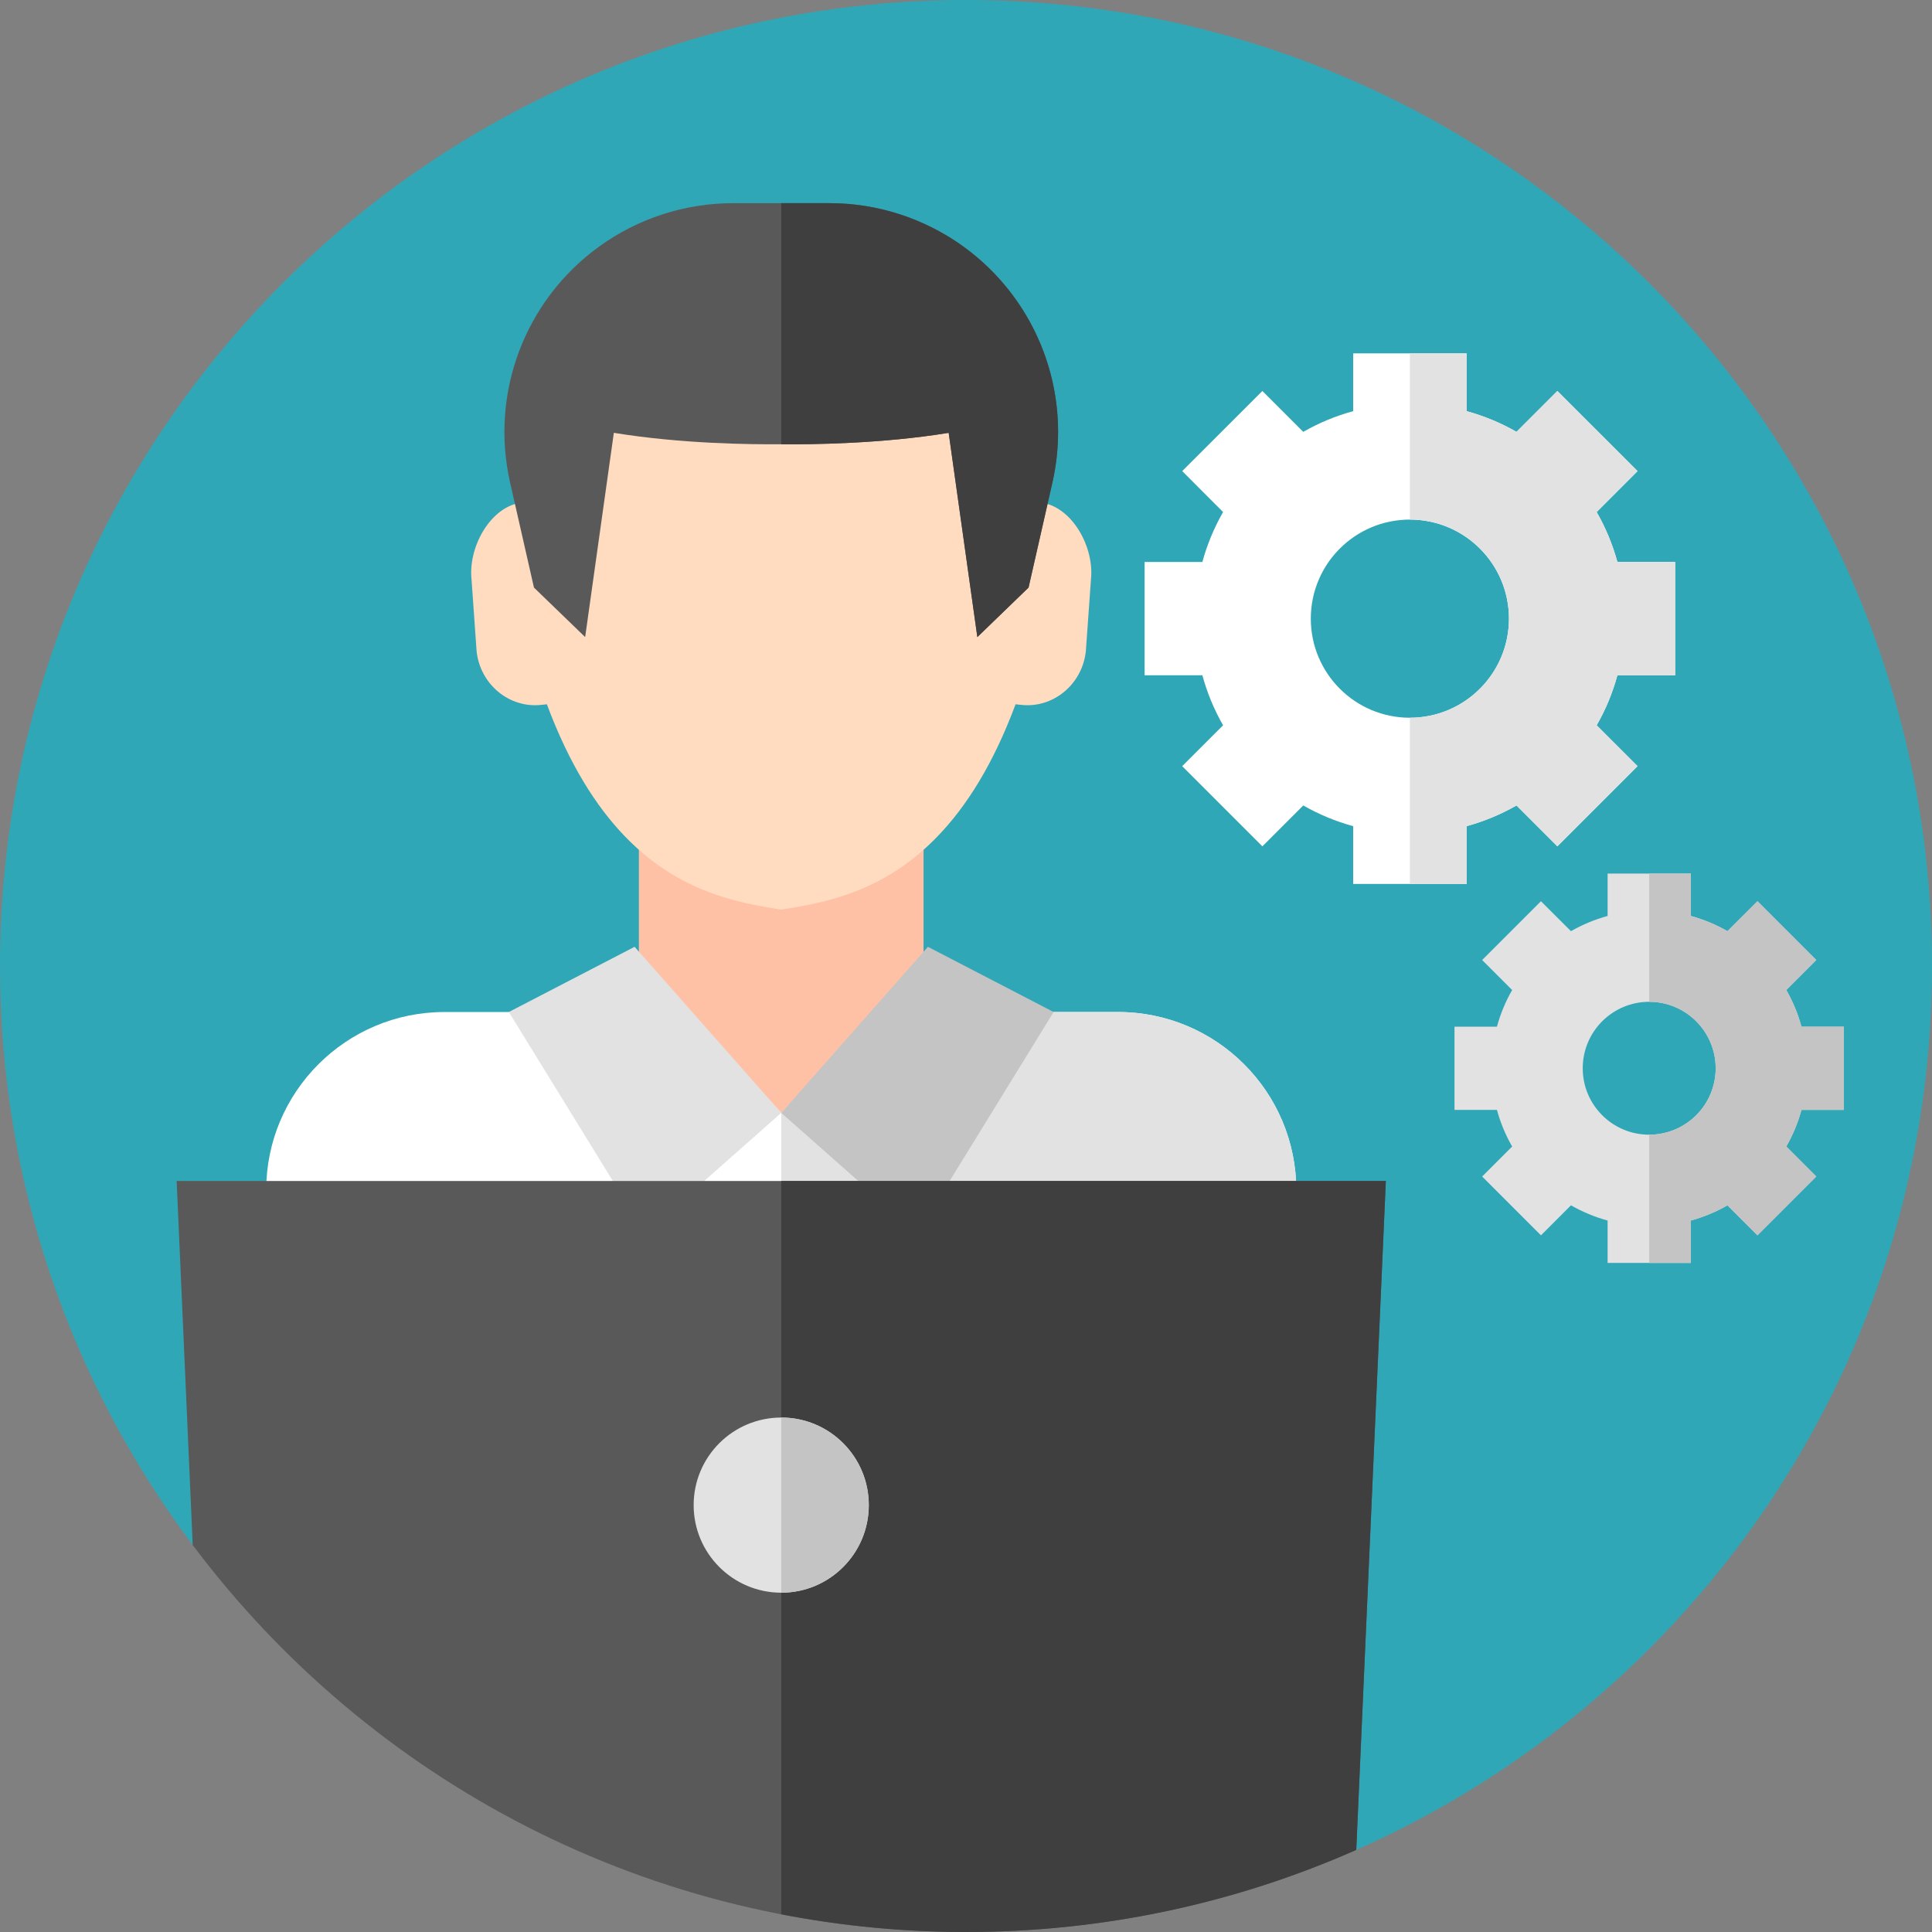 <svg width="32" height="32" viewBox="0 0 32 32" fill="none" xmlns="http://www.w3.org/2000/svg">
<rect x="0" y="0" width="32" height="32" fill="#808080" stroke="none"/>
<g clip-path="url(#clip0_4_102)">
<path d="M32 16C32 22.536 28.081 28.157 22.464 30.64L3.192 25.591C1.188 22.919 0 19.598 0 16C0 7.163 7.164 0 16 0C24.836 0 32 7.163 32 16Z" fill="#30A7B6"/>
<path d="M10.582 17.701V13.807H12.94L13.589 16.12L12.94 18.433L10.582 17.701Z" fill="#FFC1A6"/>
<path d="M15.297 13.807H12.94V16.762L14.119 17.216L15.297 16.762V13.807Z" fill="#FFC1A6"/>
<path d="M15.297 16.762H12.94V21.388L15.674 20.656L15.297 16.762Z" fill="#FFC1A6"/>
<path d="M12.94 4.517C11.034 4.517 8.781 5.546 8.598 8.331C8.105 8.426 7.755 9.072 7.81 9.595L7.894 10.785C7.952 11.334 8.435 11.734 8.966 11.675L9.058 11.665C9.43 12.663 9.875 13.357 10.341 13.843C11.241 14.782 12.226 14.953 12.94 15.066C13.654 14.953 14.846 4.517 12.94 4.517Z" fill="#FFDCC0"/>
<path d="M15.538 13.843C16.005 13.357 16.449 12.663 16.821 11.665L16.913 11.675C17.445 11.734 17.927 11.334 17.985 10.785L18.07 9.595C18.125 9.072 17.775 8.426 17.282 8.331C17.098 5.546 14.846 4.517 12.94 4.517V15.066C13.654 14.953 14.639 14.782 15.538 13.843Z" fill="#FFDCC0"/>
<path d="M21.471 19.716V22.39C19.727 24.222 17.399 25.493 14.787 25.905C14.185 26 13.568 26.049 12.94 26.049C12.312 26.049 11.695 26 11.093 25.905C8.48 25.493 6.152 24.222 4.409 22.39V19.716C4.409 18.084 5.732 16.762 7.363 16.762H11.368L12.94 18.433L14.512 16.762H18.516C20.148 16.762 21.471 18.084 21.471 19.716Z" fill="white"/>
<path d="M18.517 16.762H14.512L12.94 18.433V26.049C13.558 26.049 14.176 26.001 14.787 25.905C17.4 25.493 19.727 24.222 21.471 22.39V19.716C21.471 18.084 20.148 16.762 18.517 16.762ZM10.511 15.682L8.428 16.762L10.684 20.427L12.94 18.433L10.511 15.682Z" fill="#E2E2E2"/>
<path d="M15.369 15.682L17.451 16.762L15.196 20.427L12.94 18.433L15.369 15.682Z" fill="#C4C4C4"/>
<path d="M13.736 3.365H12.144C11.343 3.365 10.563 3.618 9.916 4.089C8.69 4.98 8.113 6.516 8.449 7.994L8.844 9.732L9.692 10.552L10.167 7.169C11.279 7.351 12.45 7.363 12.94 7.358C13.429 7.363 14.601 7.351 15.713 7.169L16.188 10.552L17.036 9.732L17.431 7.994C17.767 6.516 17.19 4.98 15.964 4.089C15.316 3.618 14.536 3.365 13.736 3.365Z" fill="#595959"/>
<path d="M15.713 7.169L16.188 10.552L17.036 9.732L17.431 7.994C17.557 7.439 17.557 6.863 17.43 6.308C17.303 5.754 17.052 5.235 16.697 4.79C16.342 4.345 15.892 3.986 15.379 3.74C14.867 3.493 14.305 3.365 13.736 3.365H12.94V7.358C13.429 7.363 14.601 7.351 15.713 7.169Z" fill="#3F3F3F"/>
<path d="M22.954 19.561L22.464 30.64C20.487 31.514 18.3 32 16 32C10.762 32 6.111 29.483 3.192 25.591L2.926 19.561H22.954Z" fill="#595959"/>
<path d="M22.464 30.64L22.954 19.561H12.94V31.707C13.948 31.902 14.973 32 16 32C18.3 32 20.487 31.514 22.464 30.64Z" fill="#3F3F3F"/>
<path d="M12.94 26.38C13.741 26.38 14.39 25.73 14.39 24.929C14.39 24.128 13.741 23.479 12.94 23.479C12.139 23.479 11.489 24.128 11.489 24.929C11.489 25.73 12.139 26.38 12.94 26.38Z" fill="#E2E2E2"/>
<path d="M12.94 23.479V26.38C13.741 26.38 14.39 25.73 14.39 24.929C14.39 24.128 13.741 23.479 12.94 23.479Z" fill="#C4C4C4"/>
<path d="M27.746 11.185V9.308H26.789C26.71 9.019 26.595 8.741 26.446 8.481L27.123 7.803L25.795 6.476L25.118 7.153C24.858 7.004 24.58 6.889 24.291 6.81V5.853H22.413V6.81C22.124 6.889 21.846 7.004 21.586 7.153L20.909 6.476L19.581 7.803L20.258 8.481C20.109 8.741 19.994 9.019 19.915 9.308H18.958V11.185H19.915C19.994 11.475 20.109 11.753 20.258 12.013L19.581 12.69L20.909 14.018L21.586 13.341C21.846 13.489 22.124 13.605 22.413 13.684V14.641H24.291V13.684C24.58 13.605 24.858 13.489 25.118 13.341L25.795 14.018L27.123 12.69L26.446 12.013C26.595 11.753 26.71 11.475 26.789 11.185H27.746ZM23.352 11.888C22.445 11.888 21.711 11.153 21.711 10.247C21.711 9.34 22.445 8.606 23.352 8.606C24.258 8.606 24.993 9.34 24.993 10.247C24.993 11.153 24.258 11.888 23.352 11.888Z" fill="white"/>
<path d="M30.541 18.383V17.005H29.838C29.78 16.793 29.696 16.588 29.586 16.398L30.083 15.901L29.109 14.927L28.612 15.423C28.421 15.314 28.217 15.229 28.005 15.171V14.469H26.627V15.171C26.415 15.229 26.211 15.314 26.02 15.423L25.523 14.927L24.549 15.901L25.046 16.398C24.936 16.588 24.852 16.793 24.794 17.005H24.091V18.383H24.794C24.852 18.595 24.936 18.799 25.046 18.99L24.549 19.487L25.523 20.461L26.02 19.964C26.211 20.073 26.415 20.158 26.627 20.216V20.918H28.005V20.216C28.217 20.158 28.421 20.073 28.612 19.964L29.109 20.461L30.083 19.487L29.586 18.99C29.696 18.799 29.78 18.595 29.838 18.383H30.541ZM27.316 18.794C26.708 18.794 26.215 18.302 26.215 17.694C26.215 17.086 26.708 16.593 27.316 16.593C27.924 16.593 28.417 17.086 28.417 17.694C28.417 18.302 27.924 18.794 27.316 18.794ZM27.746 11.185V9.308H26.789C26.71 9.019 26.595 8.741 26.445 8.481L27.123 7.803L25.795 6.476L25.118 7.153C24.858 7.004 24.58 6.889 24.291 6.81V5.853H23.352V8.606C24.258 8.606 24.993 9.34 24.993 10.247C24.993 11.153 24.258 11.888 23.352 11.888V14.641H24.291V13.684C24.58 13.605 24.858 13.49 25.118 13.341L25.795 14.018L27.123 12.69L26.445 12.013C26.595 11.753 26.71 11.475 26.789 11.186H27.746V11.185Z" fill="#E2E2E2"/>
<path d="M30.541 18.383V17.005H29.838C29.78 16.793 29.696 16.589 29.587 16.398L30.083 15.901L29.109 14.927L28.612 15.424C28.421 15.314 28.217 15.229 28.005 15.172V14.469H27.316V16.593C27.924 16.593 28.417 17.086 28.417 17.694C28.417 18.302 27.924 18.794 27.316 18.794V20.919H28.005V20.216C28.217 20.158 28.421 20.073 28.612 19.964L29.109 20.461L30.083 19.487L29.587 18.99C29.696 18.799 29.78 18.595 29.838 18.383L30.541 18.383Z" fill="#C4C4C4"/>
</g>
<defs>
<clipPath id="clip0_4_102">
<rect width="32" height="32" fill="white"/>
</clipPath>
</defs>
</svg>
